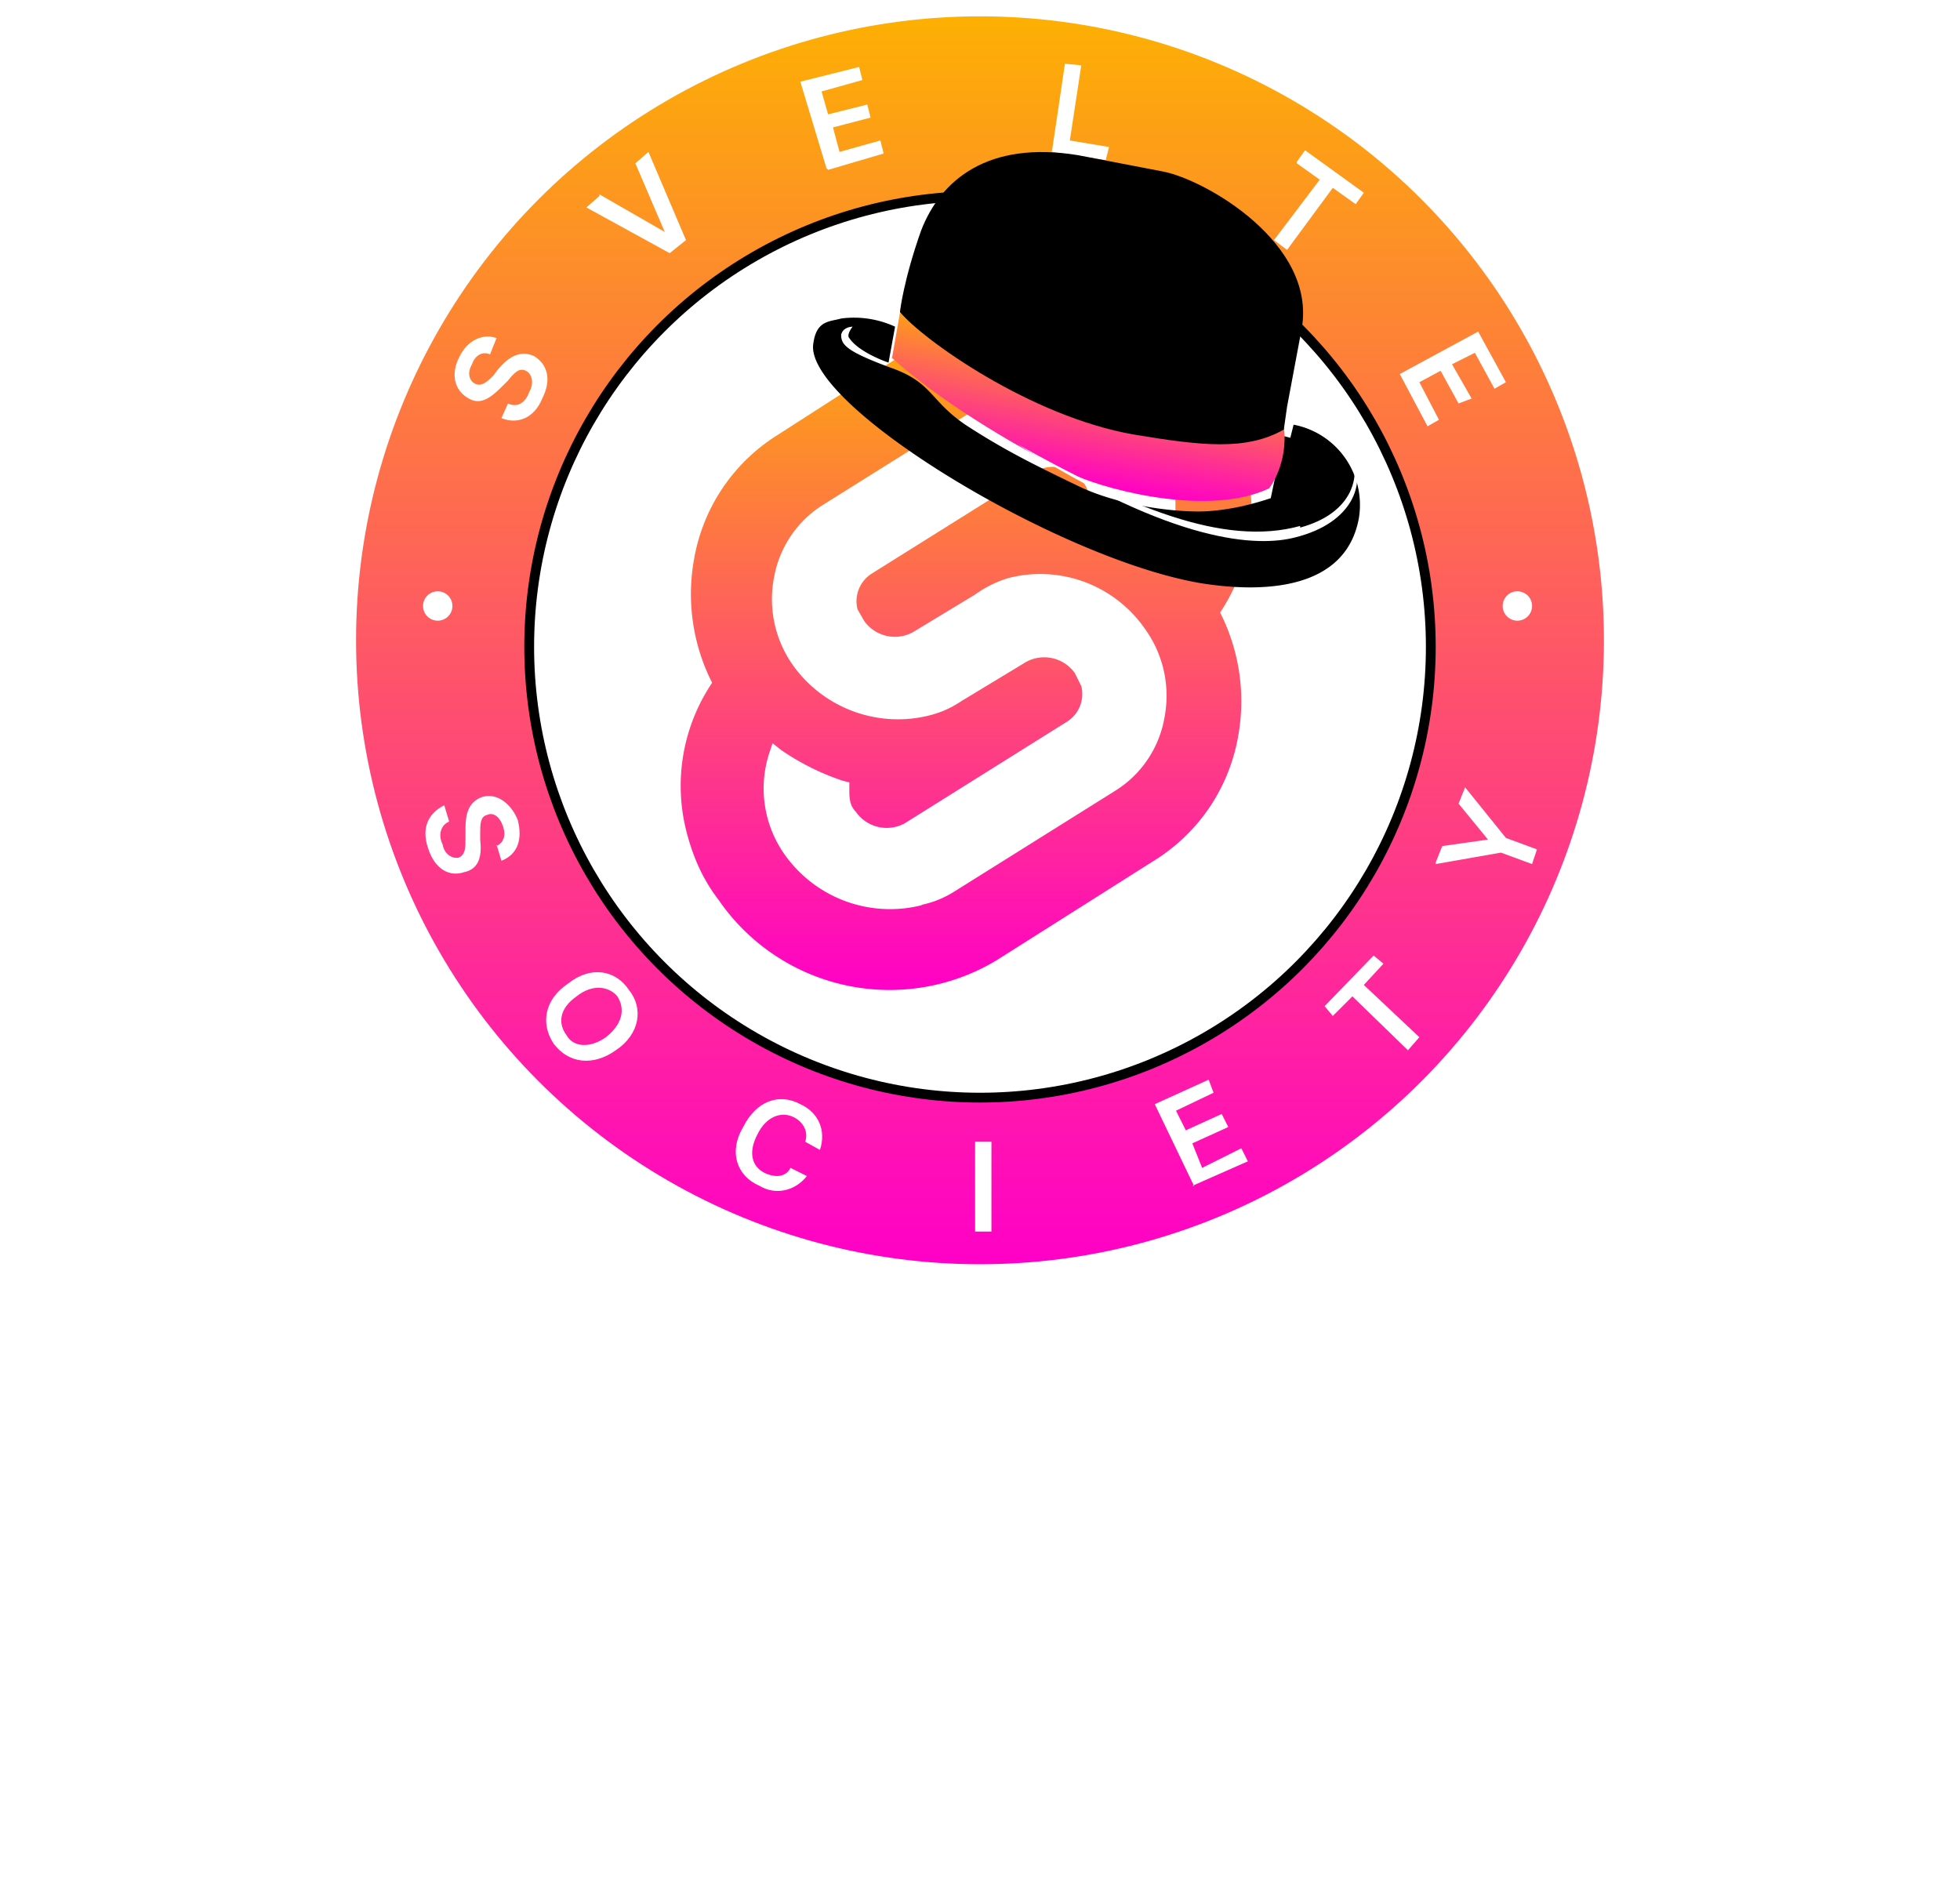 <svg width="120" height="116" fill="none" xmlns="http://www.w3.org/2000/svg">
  <path d="M13.4 109.8V100h4c1 0 2 .3 2.4.8.6.6.8 1.3.8 2.2a3 3 0 0 1-.8 2c-.5.7-1.3 1-2.4 1h-2.5v3.8h-1.5Zm4-5.2c.6 0 1-.2 1.3-.5.3-.3.4-.7.4-1.1 0-.4-.1-.8-.4-1.1-.2-.4-.7-.5-1.2-.5h-2.6v3.2h2.6Zm8.5 5.2V100H30c1.1 0 2 .3 2.4.8.5.6.8 1.3.8 2a3 3 0 0 1-.6 1.8c-.3.5-.9.9-1.6 1l2 4.2h-1.6l-2-4h-2v4h-1.5Zm1.4-5.4H30c.6 0 1-.2 1.3-.4.2-.3.4-.7.4-1.1 0-.4-.2-.8-.4-1-.3-.4-.7-.5-1.3-.5h-2.7v3Zm11.6 5.4V100H45v1.4h-4.6v2.6h3v1.4h-3v3h5v1.4h-6.5Zm15 .2a4 4 0 0 1-2.2-.7c-.7-.4-1.1-1-1.3-1.7l1.3-.5c.2.4.5.8 1 1 .3.3.8.5 1.3.5s1-.2 1.3-.4c.3-.3.5-.7.5-1.2 0-.2 0-.3-.2-.5 0-.2-.2-.3-.3-.5a4.7 4.7 0 0 0-1.1-.6l-.7-.2a22.3 22.3 0 0 1-1.5-.7c-.3-.2-.6-.3-.7-.5l-.4-.7c-.2-.3-.2-.6-.2-1 0-.6.3-1.3.8-1.7.6-.5 1.4-.8 2.3-.8a4 4 0 0 1 2 .5c.5.4.9.9 1 1.5l-1.3.4c-.1-.3-.4-.5-.7-.7-.3-.2-.6-.3-1.1-.3-.5 0-.8.1-1.1.3a1 1 0 0 0-.4.9c0 .2.1.5.3.7l.7.4a19.1 19.1 0 0 0 1.6.6 6.5 6.5 0 0 1 1.2.6l.5.4.4.5.3.6v.8c0 1-.2 1.7-.9 2.2-.6.5-1.4.8-2.4.8Zm9-.2V100H69v1.4h-4.6v2.6h3v1.4h-3v3h5v1.4h-6.5Zm19.5 0H81l-4.3-6.7-.3-.7v7.4h-1.5V100h1.5l4.1 6.5.5.8V100h1.4v9.8Zm9.7-8.4v8.4h-1.5v-8.4h-2.8V100h7v1.4h-2.7Zm11.2 8.6a4 4 0 0 1-2.2-.7c-.7-.4-1.1-1-1.4-1.7l1.4-.5c.2.4.5.8 1 1 .3.3.8.5 1.3.5s1-.2 1.3-.4c.3-.3.5-.7.5-1.2 0-.2 0-.3-.2-.5 0-.2-.2-.3-.3-.5l-.5-.3-.6-.3-.7-.2a22.2 22.2 0 0 1-1.5-.7c-.3-.2-.6-.3-.7-.5l-.4-.7c-.2-.3-.2-.6-.2-1 0-.6.3-1.3.8-1.7.6-.5 1.3-.8 2.3-.8a4 4 0 0 1 2 .5c.5.4.9.9 1 1.5l-1.3.4c-.1-.3-.4-.5-.7-.7-.3-.2-.6-.3-1.1-.3-.5 0-.8.1-1.1.3a1 1 0 0 0-.4.9c0 .2.1.5.3.7l.7.4a19.4 19.4 0 0 0 1.6.6 6.3 6.3 0 0 1 1.2.6l.5.4.4.5.3.6v.8c0 1-.2 1.7-.9 2.2-.6.5-1.4.8-2.4.8Z" fill="#fff"/>
  <g clip-path="url(#a)">
    <circle cx="60" cy="39.2" r="38.2" fill="url(#b)"/>
    <circle cx="60" cy="39.6" r="27.6" fill="#fff" stroke="#000" stroke-width=".6"/>
    <path d="m87.9 52.9 4-.7 1.9.7.3-.9-1.9-.7-2.5-3.1-.4 1 1.8 2.2-2.8.4-.4 1Zm-6.3 9.3 1.2-1.2 3.4 3.3.7-.8-3.4-3.2 1.2-1.3-.6-.5-3 3.1.5.6ZM73 72.6l3.4-1.5-.4-.8-2.4 1.2L73 70l2.2-1-.4-.8-2.2 1L72 68l2.3-1.1-.3-.8-3.3 1.5 2.4 5Zm-12.3-2.7h-1v5.5h1v-5.5Zm-10.5.5c.4-1.2-.1-2.3-1.2-2.8-1.3-.7-2.7-.2-3.5 1.4-.9 1.5-.4 3 1 3.6 1 .6 2.2.3 2.9-.6l-1-.5c-.3.6-1 .6-1.6.3-.8-.4-1-1.3-.4-2.4.5-1 1.4-1.4 2.2-1 .6.3.9.9.7 1.5l.9.5Zm-12.5-6.1c1.5-1 1.7-2.6.8-3.7-.8-1.2-2.3-1.5-3.7-.4-1.5 1-1.7 2.5-.9 3.7.9 1.2 2.4 1.4 3.8.4Zm-.6-.8c-1 .7-2 .6-2.4-.1-.6-.8-.4-1.7.6-2.4 1-.8 2-.6 2.5 0 .5.8.3 1.7-.7 2.5Zm-6.7-11.8.3 1c1-.4 1.3-1.3 1-2.5-.4-1-1.3-1.7-2.2-1.4-.8.3-1 1-1 1.9v.6c0 .6 0 1-.4 1.2-.4.1-.9-.2-1-.8-.3-.6-.1-1.2.4-1.4l-.3-1c-1 .5-1.4 1.4-1 2.6.4 1.3 1.3 1.8 2.2 1.5 1-.2 1.1-1.1 1-2V51c0-.5 0-1 .4-1.1.4-.2.8.1 1 .7.2.6 0 1-.4 1.2Zm55.3-28.8 1.7 3.2.7-.4-1.2-2.3 1.3-.7 1.1 2 .8-.3-1.2-2.1 1.4-.7 1.2 2.2.7-.4-1.7-3.1-4.8 2.6ZM79.4 10l1.4 1-2.8 3.7.8.6 2.8-3.8 1.4 1 .5-.7-3.6-2.6-.5.7Zm-15-.7 3.3.5.2-.8-2.4-.4.7-4.6-1-.1-.8 5.4Zm-13.7 1.1 3.4-1-.2-.8-2.5.7-.4-1.5 2.3-.6-.2-.8-2.4.6-.4-1.4 2.5-.7-.2-.8L49 5l1.6 5.3Zm-14 1.6-.8.7 5.1 2.8 1-.8-2.3-5.4-.8.7 1.8 4.2-4-2.3ZM30 21.7l.4-1c-.8-.3-1.8.1-2.3 1.2-.5 1-.3 2 .6 2.5.7.4 1.3 0 2-.7l.4-.4c.4-.5.7-.8 1.1-.6.4.2.5.8.2 1.3-.2.6-.7 1-1.3.7l-.4.9c1 .4 2 0 2.5-1.2.6-1.2.3-2.1-.5-2.6-.9-.4-1.6.1-2.2.8l-.3.4c-.3.3-.7.7-1.1.5-.4-.2-.5-.7-.2-1.2.2-.6.7-.8 1.1-.6Z" fill="#fff"/>
    <circle cx="26.8" cy="37.1" r=".9" fill="#fff"/>
    <circle cx="92.9" cy="37.1" r=".9" fill="#fff"/>
    <path d="M74.3 24.1a12.7 12.7 0 0 0-17-3.7l-9.8 6.3a11.2 11.2 0 0 0-5 7.5 12 12 0 0 0 1.1 7.6 11.3 11.3 0 0 0-1.6 9c.4 1.6 1 3 2 4.3a12.7 12.7 0 0 0 17 3.7l9.8-6.2a11.2 11.2 0 0 0 5-7.5 12 12 0 0 0-1.1-7.6 11.4 11.4 0 0 0 1.6-9c-.4-1.6-1-3-2-4.3" fill="url(#c)"/>
    <path d="M56.5 55.4a7.9 7.9 0 0 1-8.4-3 7 7 0 0 1-1-6.3l.2-.6.5.4a15 15 0 0 0 3.8 1.9l.4.1v.4c0 .5 0 1 .4 1.4a2.3 2.3 0 0 0 3 .7l9.9-6.2a2 2 0 0 0 .9-2.2l-.4-.8a2.3 2.3 0 0 0-3.1-.6l-3.8 2.3c-.6.4-1.2.7-2 .9a7.9 7.9 0 0 1-8.3-3 7 7 0 0 1-1.2-5.5 6.6 6.6 0 0 1 3-4.4l9.9-6.2c.6-.4 1.2-.7 2-.9a7.9 7.9 0 0 1 8.3 3 7 7 0 0 1 1 6.4l-.2.5-.5-.3c-1.2-.9-2.5-1.5-3.8-2h-.4V31c0-.5 0-1-.4-1.5a2.3 2.3 0 0 0-3-.6l-9.9 6.2a2 2 0 0 0-.9 2.2l.4.7a2.3 2.3 0 0 0 3 .7l3.8-2.3a7 7 0 0 1 2-1 7.8 7.8 0 0 1 8.4 3.1 7 7 0 0 1 1.2 5.4 6.6 6.6 0 0 1-3 4.5l-9.9 6.2a6 6 0 0 1-2 .8Z" fill="#fff"/>
    <g filter="url(#d)">
      <path d="M51.5 18.7a6 6 0 0 1 3.3.5l-.4 2.2s-1.8-.6-2.4-1.5c-.2-.2.2-.7.2-.7s-.6 0-.7.5c0 .6.3 1 3 2 2.6.9 2.4 2 4.6 3.5 2.3 1.5 4.1 2.4 6.8 3.7 2.6 1.3 6.3 1.7 8 1.6 1.6-.1 3-.5 3.9-.8l.8-3.8.4.1.2-.8a5 5 0 0 1 4 5.7c-.8 4.5-6 4.6-9.7 4-8.8-1.5-24.4-11-23.7-14.7.2-1.4 1-1.3 1.7-1.5Z" fill="#000"/>
    </g>
    <path d="m54.6 22 .7-4 22.9 8 .4.1c.3 2.3-.9 3.8-.9 3.8-3.6 1.7-9.6.2-11.9-.8-4-1.9-8.7-4.9-11.2-7.2Z" fill="url(#e)"/>
    <path d="M56.4 14.1c-1.1 3.1-1.3 5-1.3 5 1.4 1.7 8 6.4 14.3 7.5 4.2.7 6.9 1 9.2-.3l.2-1.4.9-4.8c.9-5.2-5.9-9.1-8.5-9.6l-5.2-1c-5.5-.9-8.4 1.5-9.6 4.6Z" fill="#000"/>
    <path d="M79.6 32.3c3.3-.9 3.6-3.2 3.2-4.2.8 1.4.1 3.9-3.5 4.8-2.3.6-7.4.4-17-5.7 6.8 3.8 12.6 6.3 17.3 5Z" fill="#fff"/>
  </g>
  <defs>
    <linearGradient id="b" x1="60" y1="1" x2="60" y2="77.5" gradientUnits="userSpaceOnUse">
      <stop stop-color="#FDB003"/>
      <stop offset="1" stop-color="#FF00C7"/>
    </linearGradient>
    <linearGradient id="c" x1="59.2" y1="18.6" x2="59.2" y2="60.7" gradientUnits="userSpaceOnUse">
      <stop stop-color="#FDB003"/>
      <stop offset="1" stop-color="#FF00C7"/>
    </linearGradient>
    <linearGradient id="e" x1="67.4" y1="20.2" x2="65.8" y2="29.6" gradientUnits="userSpaceOnUse">
      <stop stop-color="#FDB003"/>
      <stop offset="1" stop-color="#FF00C7"/>
    </linearGradient>
    <clipPath id="a">
      <path fill="#fff" transform="translate(21.8 1)" d="M0 0h76.5v76.5H0z"/>
    </clipPath>
    <filter id="d" x="49" y="18.6" width="35" height="18.1" filterUnits="userSpaceOnUse" color-interpolation-filters="sRGB">
      <feFlood flood-opacity="0" result="BackgroundImageFix"/>
      <feColorMatrix in="SourceAlpha" values="0 0 0 0 0 0 0 0 0 0 0 0 0 0 0 0 0 0 127 0" result="hardAlpha"/>
      <feOffset dy=".8"/>
      <feGaussianBlur stdDeviation=".4"/>
      <feColorMatrix values="0 0 0 0 0 0 0 0 0 0 0 0 0 0 0 0 0 0 0.25 0"/>
      <feBlend in2="BackgroundImageFix" result="effect1_dropShadow_207_9"/>
      <feBlend in="SourceGraphic" in2="effect1_dropShadow_207_9" result="shape"/>
    </filter>
  </defs>
</svg>